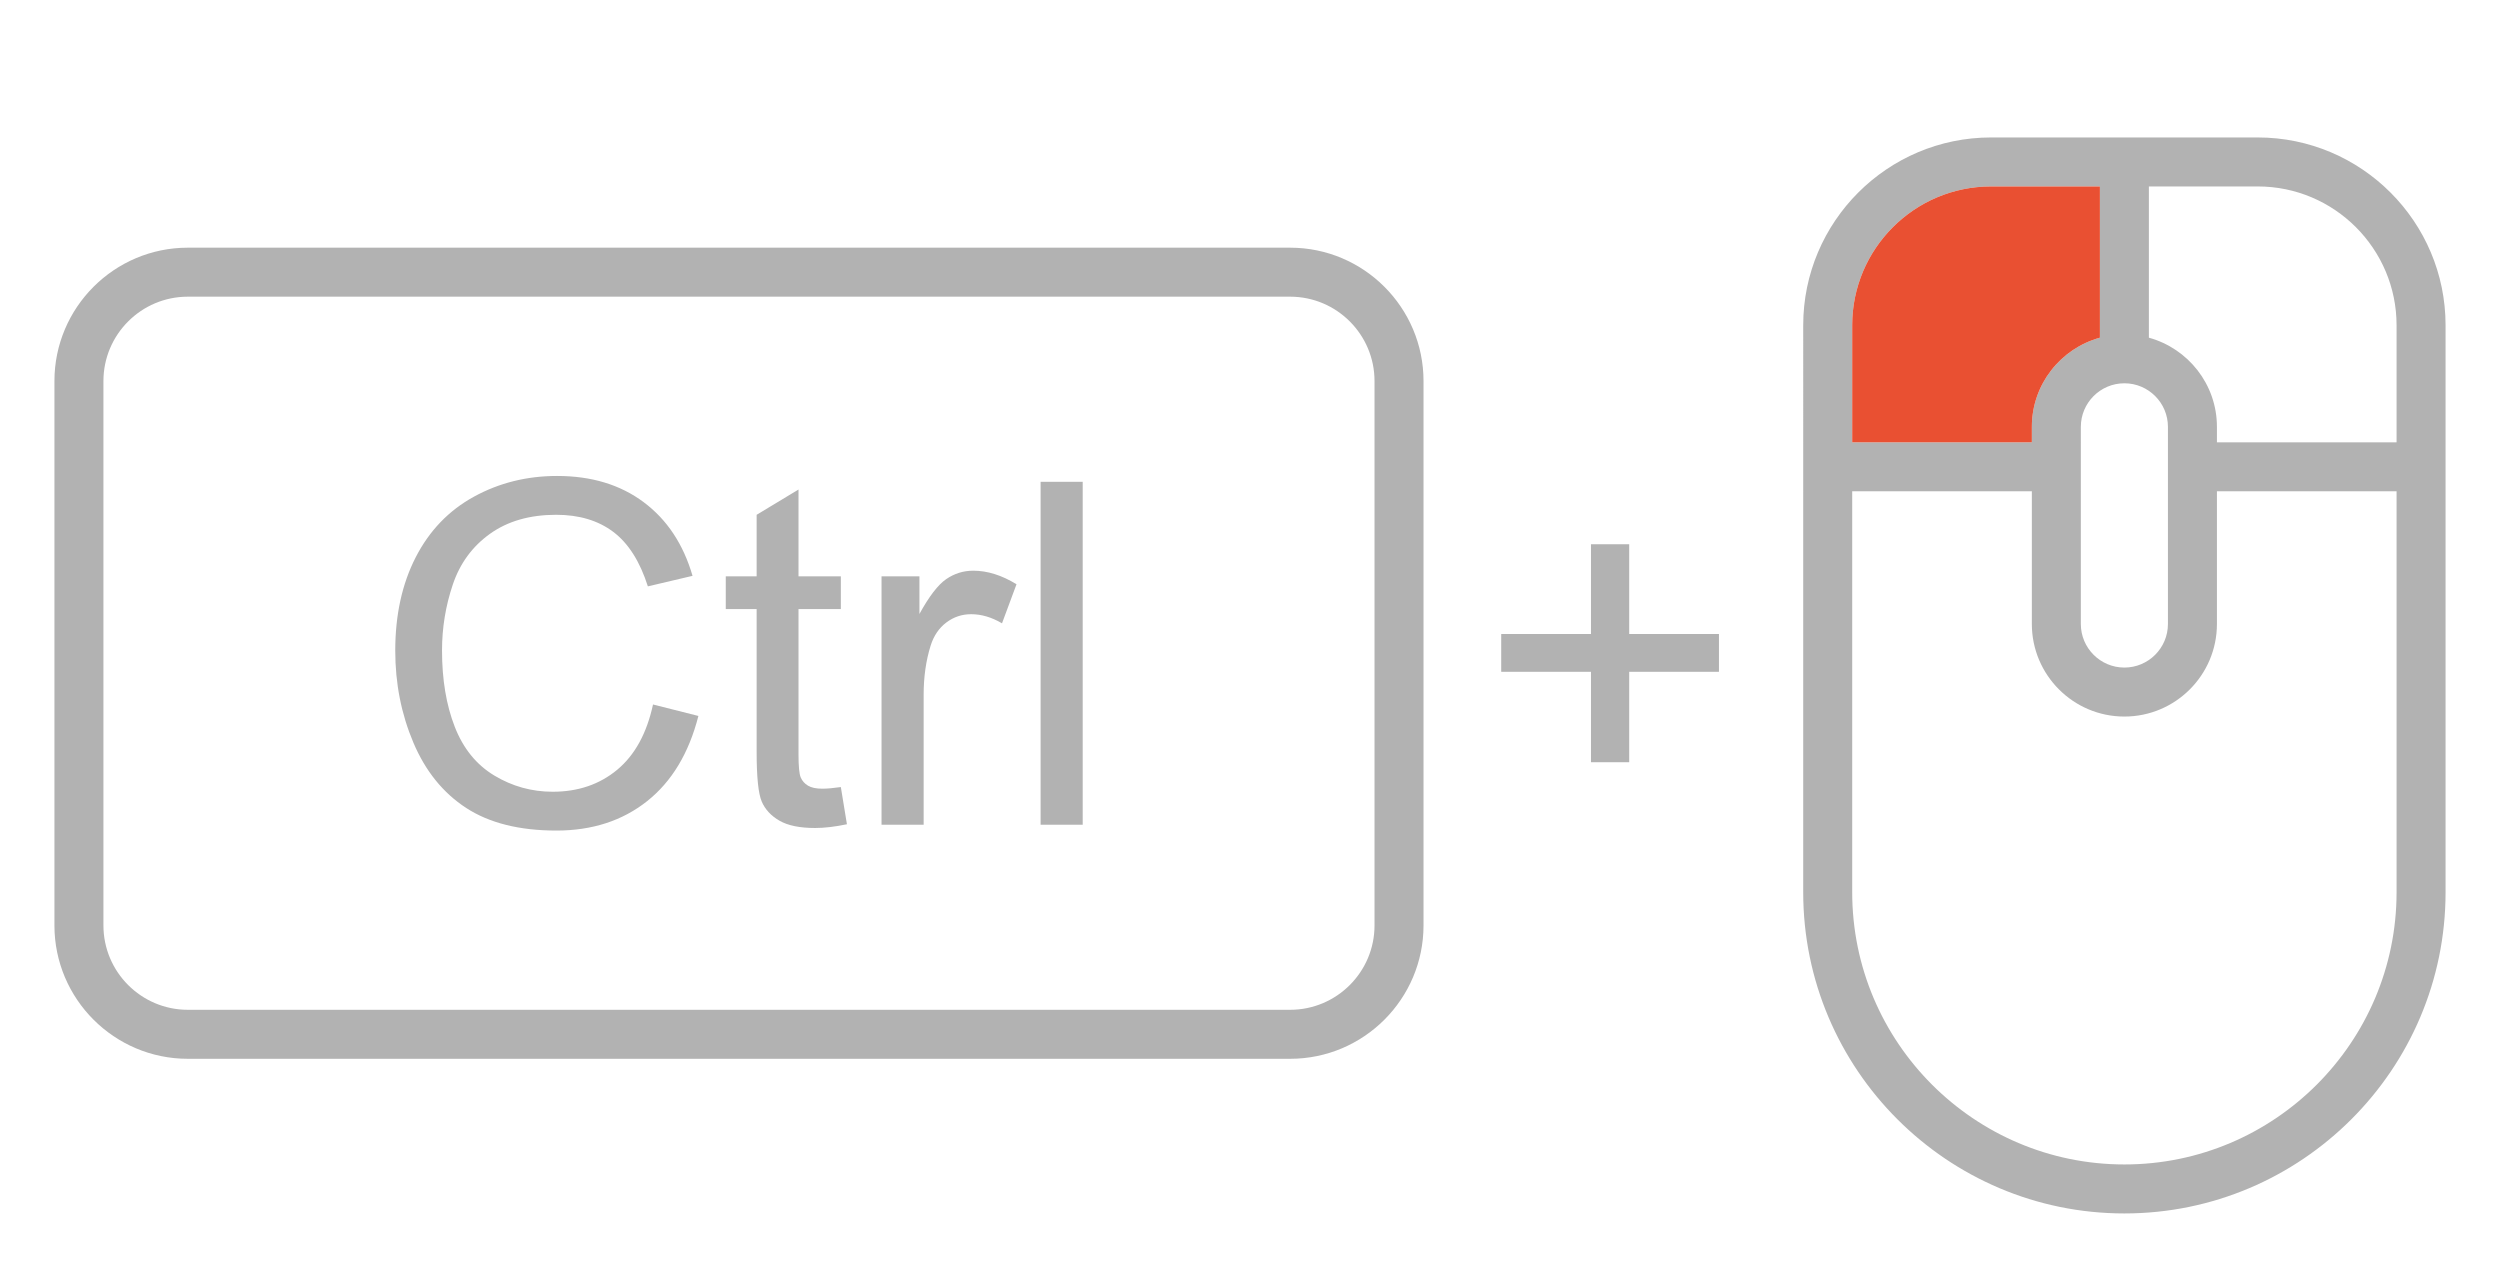 <?xml version="1.0" encoding="utf-8"?>
<!-- Generator: Adobe Illustrator 16.0.3, SVG Export Plug-In . SVG Version: 6.00 Build 0)  -->
<!DOCTYPE svg PUBLIC "-//W3C//DTD SVG 1.1//EN" "http://www.w3.org/Graphics/SVG/1.1/DTD/svg11.dtd">
<svg version="1.1" id="Ebene_2" xmlns="http://www.w3.org/2000/svg" xmlns:xlink="http://www.w3.org/1999/xlink" x="0px" y="0px"
	 width="459.25px" height="232.91px" viewBox="0 0 459.25 232.91" enable-background="new 0 0 459.25 232.91" xml:space="preserve">
<path fill="#B2B2B2" d="M414.75,25.251h-49c-19.023,0-34.5,15.477-34.5,34.5V163.91c0,32.533,26.467,59,59,59s59-26.467,59-59
	V59.751C449.25,40.728,433.773,25.251,414.75,25.251z M440.25,59.751v21.5h-33V78.41c0-7.814-5.306-14.396-12.5-16.376V34.251h20
	C428.811,34.251,440.25,45.69,440.25,59.751z M390.25,70.41c4.411,0,8,3.589,8,8v36.222c0,4.411-3.589,8-8,8s-8-3.588-8-8V78.41
	C382.25,73.999,385.839,70.41,390.25,70.41z M365.75,34.251h20v27.783c-7.194,1.98-12.5,8.562-12.5,16.376v2.841h-33v-21.5
	C340.25,45.69,351.689,34.251,365.75,34.251z M390.25,213.91c-27.57,0-50-22.43-50-50V90.251h33v24.38c0,9.374,7.626,17,17,17
	s17-7.626,17-17v-24.38h33v73.659C440.25,191.48,417.82,213.91,390.25,213.91z"/>
<path display="none" fill="#B2B2B2" d="M440.25,59.751v21.5h-33V78.41c0-7.814-5.306-14.396-12.5-16.376V34.251h20
	C428.811,34.251,440.25,45.69,440.25,59.751z"/>
<path fill="#E95032" d="M365.75,34.251h20v27.783c-7.194,1.98-12.5,8.562-12.5,16.376v2.841h-33v-21.5
	C340.25,45.69,351.689,34.251,365.75,34.251z"/>
<path display="none" fill="#E95032" d="M390.25,70.41c4.411,0,8,3.589,8,8v36.222c0,4.411-3.589,8-8,8s-8-3.588-8-8V78.41
	C382.25,73.999,385.839,70.41,390.25,70.41z"/>
<path display="none" fill-rule="evenodd" clip-rule="evenodd" fill="#E95032" d="M400.938,48.342V33.089h19.313L390.25,10
	l-30,23.089h19.313v15.253H400.938z"/>
<path display="none" fill-rule="evenodd" clip-rule="evenodd" fill="#E95032" d="M379.562,140.333v15.253H360.25l30,23.089
	l30-23.089h-19.313v-15.253H379.562z"/>
<g display="none">
	<path display="inline" fill="#B2B2B2" d="M50.192,131.234l7.846-0.686c0.371,3.144,1.236,5.723,2.594,7.739
		c1.357,2.015,3.466,3.645,6.325,4.888c2.857,1.243,6.073,1.865,9.646,1.865c3.173,0,5.975-0.473,8.404-1.415
		c2.429-0.944,4.237-2.238,5.424-3.88c1.186-1.646,1.779-3.438,1.779-5.381c0-1.974-0.573-3.694-1.715-5.167
		c-1.143-1.473-3.029-2.709-5.659-3.708c-1.688-0.659-5.417-1.681-11.191-3.067c-5.773-1.386-9.818-2.694-12.134-3.923
		c-3.001-1.572-5.237-3.523-6.709-5.853c-1.473-2.33-2.208-4.938-2.208-7.825c0-3.173,0.901-6.138,2.701-8.896
		c1.801-2.759,4.431-4.852,7.889-6.282c3.458-1.429,7.303-2.143,11.534-2.143c4.659,0,8.768,0.75,12.327,2.25
		c3.559,1.501,6.295,3.709,8.211,6.625c1.914,2.916,2.943,6.217,3.086,9.904l-7.974,0.6c-0.429-3.973-1.88-6.974-4.352-9.004
		c-2.473-2.029-6.125-3.044-10.955-3.044c-5.031,0-8.697,0.922-10.997,2.765c-2.301,1.844-3.452,4.067-3.452,6.667
		c0,2.258,0.815,4.116,2.444,5.574c1.601,1.458,5.782,2.952,12.542,4.48c6.76,1.529,11.397,2.866,13.914,4.009
		c3.658,1.688,6.359,3.823,8.103,6.41c1.743,2.587,2.615,5.566,2.615,8.94c0,3.343-0.958,6.495-2.872,9.454
		c-1.916,2.958-4.667,5.26-8.254,6.901c-3.587,1.646-7.625,2.467-12.112,2.467c-5.688,0-10.455-0.83-14.299-2.487
		c-3.845-1.657-6.86-4.151-9.047-7.482C51.456,139.202,50.305,135.437,50.192,131.234z"/>
	<path display="inline" fill="#B2B2B2" d="M110.604,151.429V88.573h7.718v22.552c3.601-4.173,8.146-6.26,13.635-6.26
		c3.372,0,6.302,0.665,8.789,1.994c2.486,1.329,4.266,3.167,5.338,5.509c1.072,2.344,1.608,5.746,1.608,10.205v28.856h-7.717
		v-28.856c0-3.858-0.837-6.667-2.509-8.425c-1.672-1.758-4.037-2.637-7.095-2.637c-2.288,0-4.438,0.594-6.454,1.78
		c-2.015,1.186-3.451,2.794-4.309,4.823c-0.857,2.03-1.286,4.831-1.286,8.405v24.91H110.604z"/>
	<path display="inline" fill="#B2B2B2" d="M159.481,97.448v-8.875h7.718v8.875H159.481z M159.481,151.429v-45.535h7.718v45.535
		H159.481z"/>
	<path display="inline" fill="#B2B2B2" d="M180.791,151.429v-39.531h-6.817v-6.003h6.817v-4.844c0-3.059,0.272-5.332,0.815-6.817
		c0.743-2,2.051-3.624,3.923-4.867c1.872-1.243,4.495-1.864,7.868-1.864c2.171,0,4.573,0.257,7.203,0.771l-1.158,6.731
		c-1.602-0.285-3.116-0.429-4.545-0.429c-2.344,0-4.002,0.5-4.973,1.5c-0.972,1.001-1.458,2.873-1.458,5.617v4.202h8.875v6.003
		h-8.875v39.531H180.791z"/>
	<path display="inline" fill="#B2B2B2" d="M220.193,144.526l1.115,6.817c-2.172,0.457-4.116,0.686-5.831,0.686
		c-2.802,0-4.974-0.443-6.517-1.329c-1.543-0.886-2.63-2.052-3.258-3.494c-0.629-1.444-0.943-4.48-0.943-9.11v-26.198h-5.66v-6.003
		h5.66V94.619l7.674-4.631v15.907h7.761v6.003h-7.761v26.626c0,2.201,0.136,3.616,0.407,4.245c0.272,0.628,0.714,1.129,1.33,1.5
		c0.615,0.372,1.494,0.558,2.637,0.558C217.664,144.826,218.793,144.726,220.193,144.526z"/>
</g>
<path fill="#B2B2B2" d="M292.261,140.021V123.41h-16.488v-6.943h16.488V99.979h7.024v16.487h16.488v6.943h-16.488v16.611H292.261z"
	/>
<path fill="#B2B2B2" d="M237,194.501H34.5c-13.509,0-24.5-10.99-24.5-24.5V70c0-13.509,10.991-24.5,24.5-24.5H237
	c13.509,0,24.5,10.991,24.5,24.5v100C261.5,183.511,250.509,194.501,237,194.501z M34.5,54.5C25.953,54.5,19,61.454,19,70v100
	c0,8.547,6.953,15.5,15.5,15.5H237c8.547,0,15.5-6.953,15.5-15.5V70c0-8.547-6.953-15.5-15.5-15.5H34.5z"/>
<g>
	<path fill="#B2B2B2" d="M119.959,129.415l8.336,2.105c-1.748,6.846-4.892,12.066-9.432,15.662
		c-4.541,3.595-10.091,5.393-16.65,5.393c-6.789,0-12.311-1.383-16.564-4.146c-4.254-2.765-7.491-6.768-9.711-12.01
		c-2.22-5.242-3.33-10.871-3.33-16.887c0-6.56,1.253-12.282,3.76-17.166c2.506-4.884,6.073-8.594,10.699-11.129
		c4.626-2.535,9.718-3.803,15.275-3.803c6.302,0,11.602,1.604,15.898,4.813c4.297,3.208,7.29,7.72,8.98,13.535l-8.207,1.934
		c-1.461-4.583-3.581-7.92-6.359-10.012c-2.779-2.091-6.273-3.137-10.484-3.137c-4.841,0-8.888,1.16-12.139,3.48
		c-3.251,2.32-5.536,5.436-6.854,9.346c-1.318,3.91-1.977,7.942-1.977,12.096c0,5.357,0.78,10.034,2.342,14.03
		c1.561,3.996,3.989,6.982,7.283,8.959c3.294,1.977,6.86,2.965,10.699,2.965c4.669,0,8.622-1.347,11.859-4.039
		C116.622,138.71,118.813,134.714,119.959,129.415z"/>
	<path fill="#B2B2B2" d="M154.463,144.583l1.117,6.832c-2.177,0.457-4.125,0.688-5.844,0.688c-2.808,0-4.984-0.445-6.531-1.332
		c-1.547-0.889-2.636-2.056-3.266-3.502c-0.63-1.447-0.945-4.49-0.945-9.131v-26.254h-5.672v-6.016h5.672V94.567l7.691-4.641v15.941
		h7.777v6.016h-7.777v26.684c0,2.205,0.136,3.623,0.408,4.254c0.272,0.63,0.716,1.131,1.332,1.504
		c0.616,0.372,1.497,0.559,2.643,0.559C151.928,144.884,153.059,144.783,154.463,144.583z"/>
	<path fill="#B2B2B2" d="M161.939,151.501v-45.633h6.961v6.918c1.776-3.237,3.416-5.371,4.92-6.402s3.158-1.547,4.963-1.547
		c2.606,0,5.256,0.831,7.949,2.492l-2.664,7.176c-1.891-1.117-3.781-1.676-5.672-1.676c-1.69,0-3.208,0.509-4.555,1.525
		c-1.347,1.017-2.306,2.428-2.879,4.232c-0.859,2.75-1.289,5.758-1.289,9.024v23.891H161.939z"/>
	<path fill="#B2B2B2" d="M191.158,151.501V88.508h7.734v62.993H191.158z"/>
</g>
</svg>
